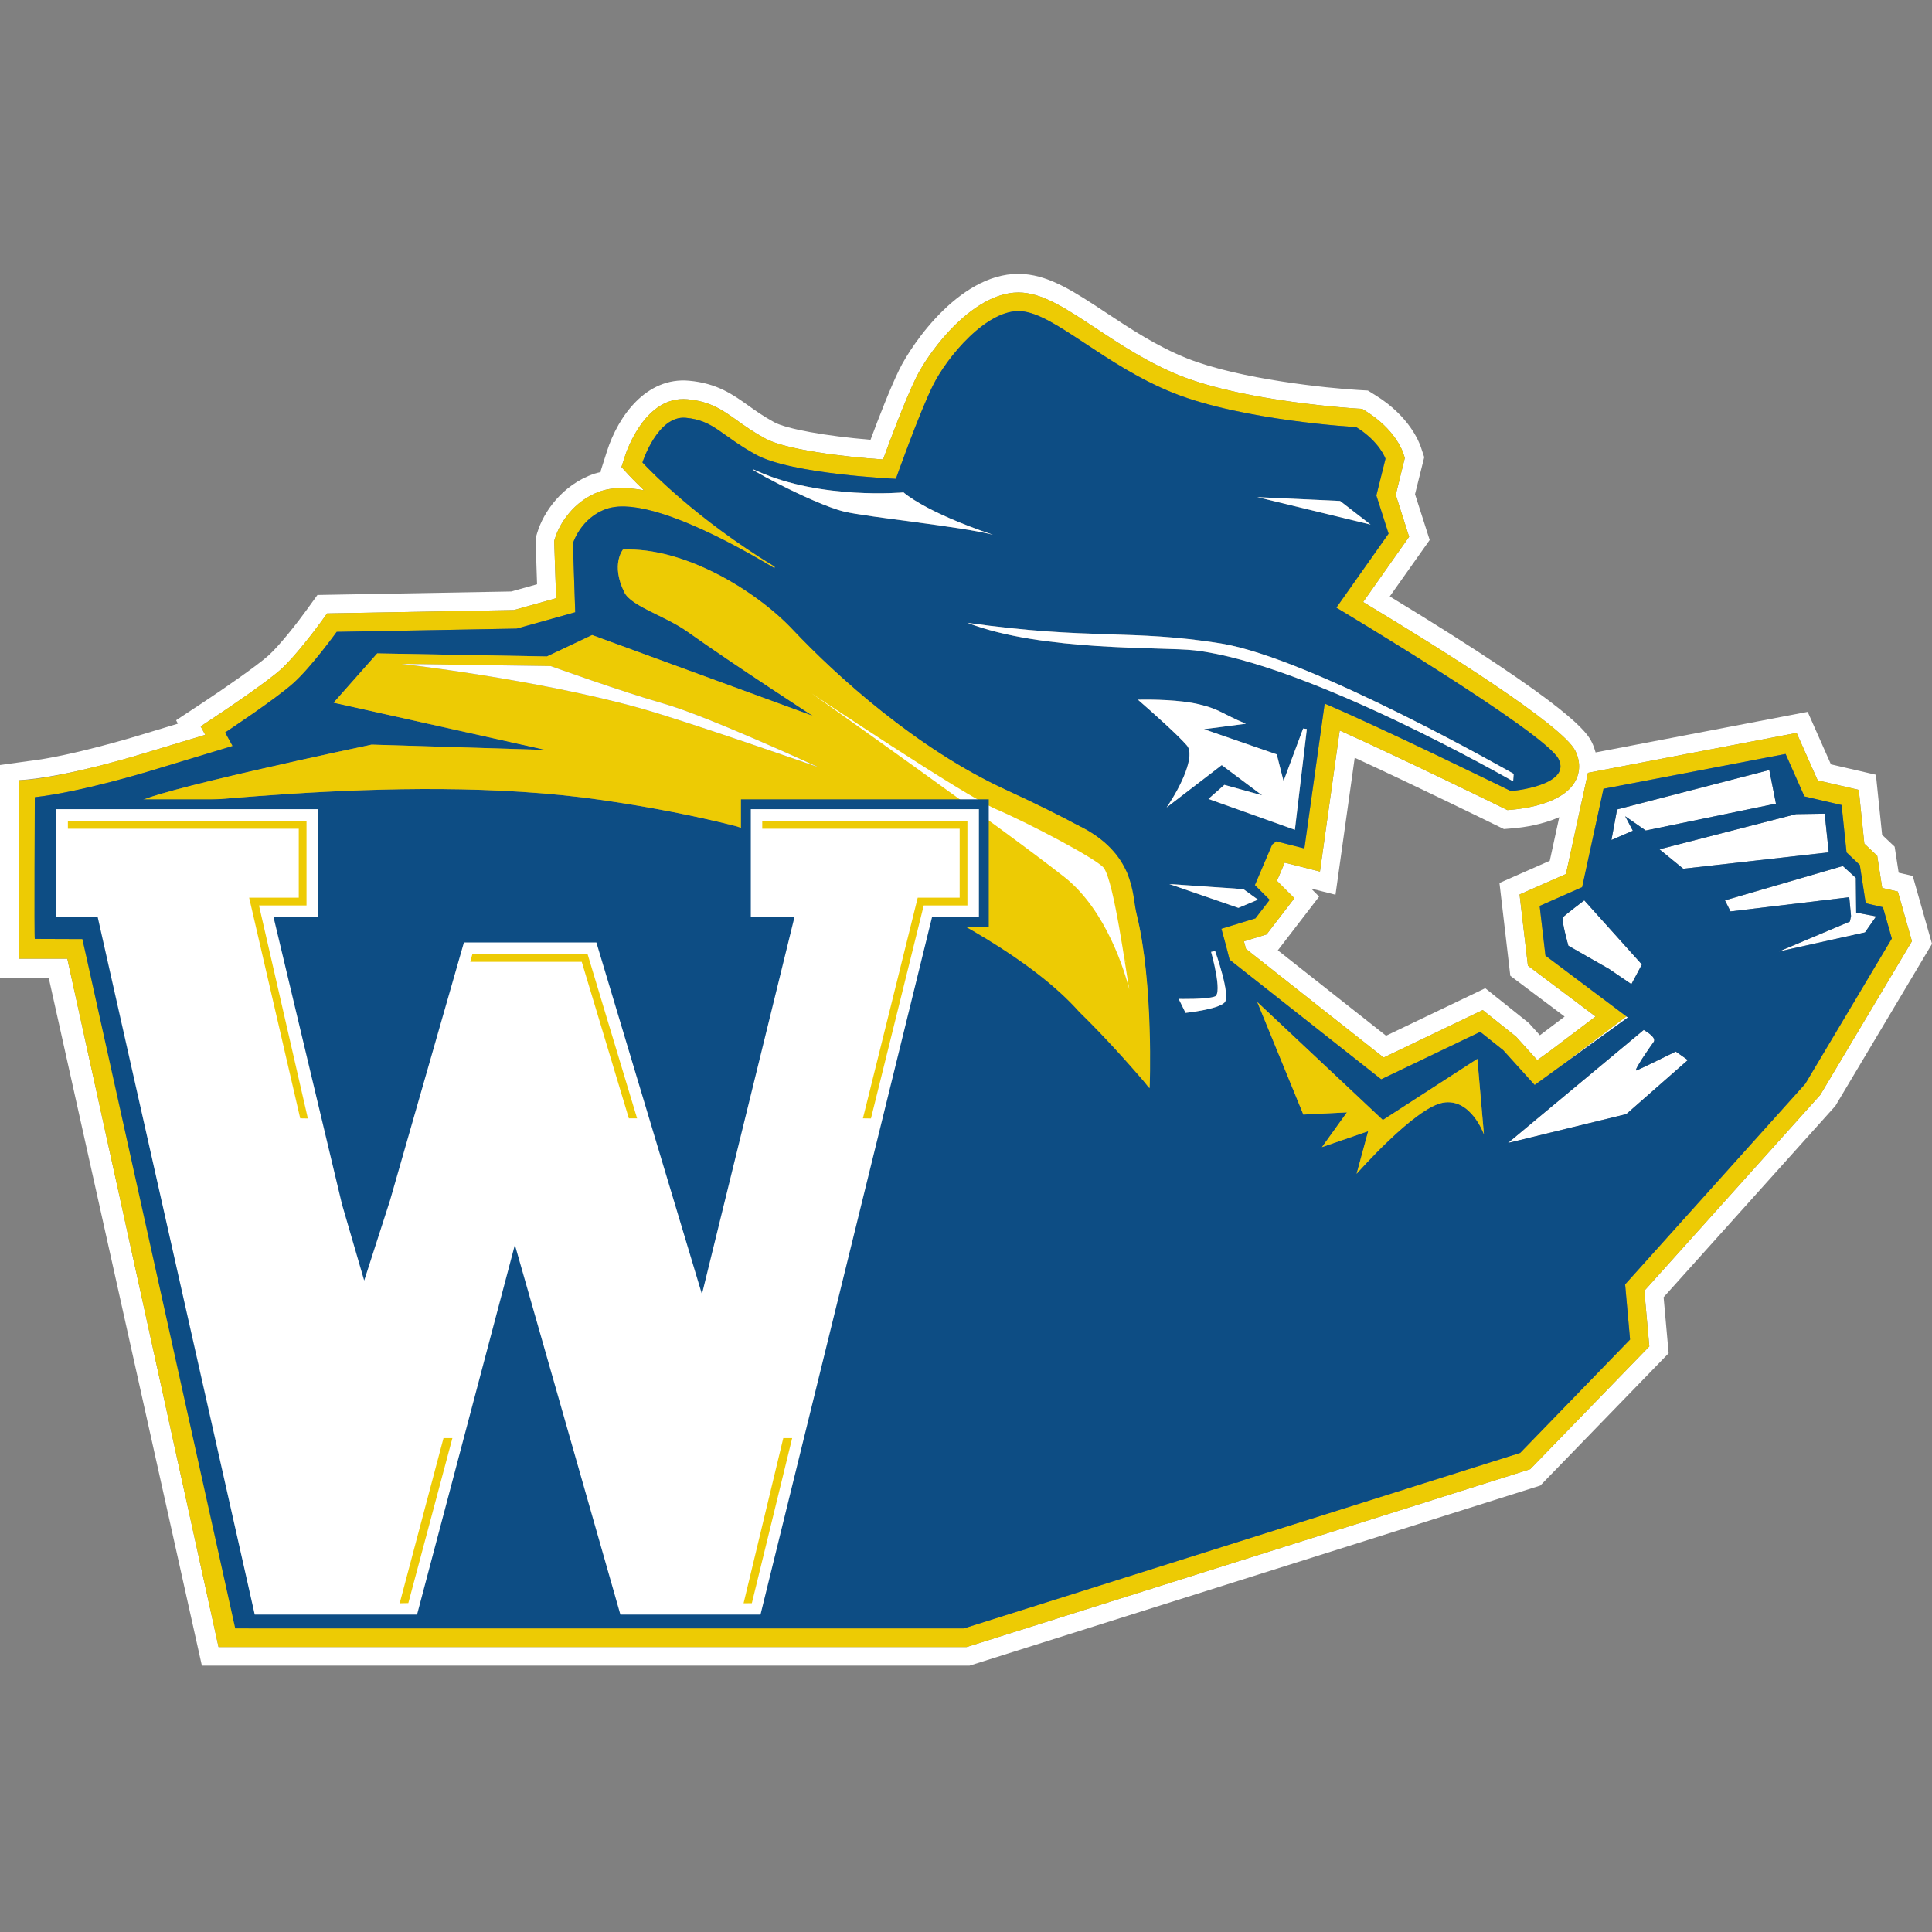<?xml version="1.0" encoding="UTF-8"?>
<svg width="200px" height="200px" viewBox="0 0 200 200" version="1.1" xmlns="http://www.w3.org/2000/svg" xmlns:xlink="http://www.w3.org/1999/xlink">
    <rect x="0" y="0" width="200" height="200" fill="#808080" stroke="none"/>
    <!-- Generator: Sketch 54.1 (76490) - https://sketchapp.com -->
    <title>nc-wesleyan</title>
    <desc>Created with Sketch.</desc>
    <g id="nc-wesleyan" stroke="none" stroke-width="1" fill="none" fill-rule="evenodd">
        <g id="nc-wesleyan_BGL" transform="translate(0, 0)">
            <g id="nc-wesleyan" transform="translate(0, 28)">
                <g id="g10" transform="translate(100, 72.362) scale(-1, 1) rotate(-180) translate(-100, -72.362) translate(0, 0.296)" fill-rule="nonzero">
                    <g id="g12">
                        <path d="M156.347,71.414 C156.347,71.414 159.92,68.735 161.97,67.194 C160.711,66.247 159.571,65.387 159.41,65.26 C158.891,65.831 158.269,66.52 158.269,66.52 L153.753,70.128 C153.753,70.128 145.216,66.042 143.485,65.21 C142.098,66.299 135.097,71.825 132.281,74.051 C132.303,74.081 136.556,79.613 136.556,79.613 C136.556,79.613 136.075,80.096 135.722,80.447 C135.815,80.424 138.249,79.804 138.249,79.804 C138.249,79.804 139.75,90.508 140.239,93.988 C146.513,91.097 154.629,87.119 154.718,87.074 L155.684,86.603 L156.751,86.693 C157.794,86.787 159.669,87.067 161.413,87.832 C160.928,85.579 160.592,84.069 160.431,83.319 C159.248,82.794 155.224,81.022 155.224,81.022 L156.347,71.414 Z M170.222,38.805 C170.333,37.587 170.736,33.048 170.736,33.048 L158.406,20.336 L100.061,1.926 L22.624,1.926 L6.966,73.185 L1.995,73.185 L1.995,91.656 C7.264,92.033 14.818,94.415 14.894,94.438 C14.894,94.438 18.782,95.614 21.249,96.359 C21.011,96.79 20.769,97.234 20.769,97.234 L22.245,98.212 C23.665,99.146 27.647,101.85 29.084,103.14 C30.475,104.388 32.597,107.176 33.295,108.143 L33.861,108.927 C33.861,108.927 52.715,109.266 53.201,109.276 C53.529,109.366 55.978,110.051 57.569,110.499 C57.509,112.377 57.369,116.438 57.369,116.438 L57.468,116.741 C57.867,118.071 59.308,120.585 62.15,121.571 C63.341,121.985 64.86,122.002 66.659,121.675 C65.719,122.582 65.145,123.188 65.081,123.26 L64.332,124.08 L64.673,125.143 C64.877,125.791 66.82,131.487 71.164,131.095 C73.541,130.879 74.825,129.961 76.318,128.895 C77.092,128.34 77.969,127.715 79.211,127.037 C81.321,125.875 87.301,125.139 91.414,124.864 C92.188,126.977 93.707,131.037 94.817,133.305 C96.242,136.229 101.001,142.518 105.862,142.132 C108.143,141.955 110.477,140.408 113.429,138.454 C115.986,136.763 118.883,134.846 122.226,133.516 C129.048,130.815 140.396,130.141 140.508,130.131 L141.005,130.104 L141.422,129.844 C144.369,128.003 145.174,125.794 145.254,125.549 L145.428,125.019 C145.428,125.019 144.68,121.989 144.489,121.207 C144.735,120.418 145.871,116.859 145.871,116.859 C145.871,116.859 142.561,112.166 141.111,110.108 C149.453,105.083 161.719,97.375 163.063,94.725 C163.336,94.187 163.468,93.636 163.468,93.098 C163.468,92.55 163.331,92.021 163.055,91.53 C161.775,89.236 157.78,88.718 156.585,88.616 L156.05,88.568 L155.568,88.803 C155.45,88.862 145.092,93.937 138.686,96.81 C138.202,93.325 136.641,82.203 136.641,82.203 C136.641,82.203 133.769,82.93 132.992,83.125 C132.677,82.39 132.515,82.016 132.187,81.244 C132.482,80.957 133.995,79.443 133.995,79.443 L131.115,75.696 C131.115,75.696 129.648,75.247 128.772,74.979 C128.874,74.595 128.916,74.445 128.985,74.198 C129.865,73.5 141.622,64.223 143.234,62.953 C144.964,63.784 153.492,67.868 153.492,67.868 L156.946,65.112 C156.946,65.112 158.176,63.743 159.138,62.684 C159.771,63.145 160.409,63.603 160.409,63.603 C160.409,63.603 163.182,65.698 165.173,67.2 C162.825,68.966 158.168,72.46 158.168,72.46 L157.304,79.832 C157.304,79.832 160.97,81.449 162.106,81.951 C162.451,83.526 164.386,92.425 164.386,92.425 L185.985,96.556 C185.985,96.556 187.665,92.771 188.167,91.645 C189.239,91.394 192.421,90.658 192.421,90.658 C192.421,90.658 192.889,86.132 192.995,85.094 C193.399,84.714 194.331,83.83 194.331,83.83 C194.331,83.83 194.662,81.677 194.845,80.506 C195.058,80.459 196.465,80.131 196.465,80.131 L197.924,74.993 L188.439,59.091 C188.439,59.091 171.277,39.981 170.222,38.805 Z M200,74.72 L198.006,81.748 C198.006,81.748 196.67,82.057 196.55,82.086 C196.402,83.052 196.134,84.777 196.134,84.777 C196.134,84.777 195.228,85.634 194.837,86.002 C194.726,87.083 194.194,92.226 194.194,92.226 C194.194,92.226 190.677,93.04 189.537,93.303 C189.01,94.488 187.13,98.738 187.13,98.738 C187.13,98.738 167.24,94.932 165.177,94.536 C165.076,94.889 164.96,95.243 164.785,95.591 C164.297,96.553 162.982,99.072 143.868,110.686 C145.212,112.582 148.001,116.529 148.001,116.529 C148.001,116.529 146.747,120.462 146.483,121.27 C146.679,122.056 147.436,125.098 147.436,125.098 L147.083,126.157 C146.913,126.666 145.892,129.326 142.443,131.476 L141.604,131.999 L140.622,132.056 C137.538,132.232 128.368,133.156 122.937,135.308 C119.776,136.561 116.973,138.42 114.497,140.059 C111.303,142.17 108.79,143.835 106.016,144.054 C99.644,144.56 94.413,136.877 93.082,134.147 C92.146,132.229 90.963,129.177 90.117,126.9 C85.489,127.288 81.418,128.02 80.134,128.724 C78.993,129.351 78.202,129.917 77.437,130.464 C75.864,131.586 74.23,132.751 71.333,133.015 C66.901,133.415 63.988,129.339 62.835,125.724 L62.162,123.609 C62.162,123.609 62.201,123.564 62.205,123.562 C61.976,123.506 61.733,123.466 61.516,123.39 C58.173,122.232 56.25,119.386 55.621,117.3 L55.439,116.693 C55.439,116.693 55.541,113.626 55.596,111.945 C54.405,111.615 53.193,111.274 52.921,111.197 C52.435,111.19 32.861,110.836 32.861,110.836 L31.73,109.271 C30.811,107.99 28.922,105.586 27.799,104.575 C26.592,103.496 23.104,101.086 21.186,99.82 L18.229,97.868 C18.229,97.868 18.348,97.639 18.417,97.515 C16.541,96.947 14.337,96.28 14.337,96.28 C14.256,96.256 7.285,94.121 2.908,93.636 L0,93.232 L0,71.206 L5.043,71.206 L20.898,0 L100.359,0 L159.453,18.645 L172.736,32.34 C172.736,32.34 172.323,36.921 172.216,38.14 C173.271,39.313 189.996,57.943 189.996,57.943 L200,74.72 L200,74.72 Z" id="path14" fill="#FFFFFF"></path>
                        <path d="M186.883,60.238 L168.232,39.47 L168.742,33.757 L157.368,22.024 L99.768,3.855 L25.707,3.855 L8.529,75.215 L3.603,75.233 L3.603,89.9 C8.401,90.435 15.456,92.594 15.456,92.594 L24.078,95.203 L23.308,96.603 C23.308,96.603 28.509,100.038 30.365,101.705 C32.227,103.367 34.856,107.019 34.856,107.019 L53.482,107.354 L59.547,109.048 L59.308,116.185 C59.308,116.185 60.108,118.825 62.788,119.75 C62.947,119.806 63.116,119.848 63.29,119.885 C63.335,119.894 63.381,119.902 63.427,119.91 C63.583,119.938 63.744,119.961 63.911,119.975 C63.934,119.977 63.957,119.98 63.98,119.982 C64.17,119.996 64.367,120 64.569,119.997 C64.618,119.997 64.669,119.994 64.719,119.993 C64.891,119.987 65.066,119.977 65.246,119.96 C65.286,119.956 65.326,119.954 65.367,119.95 C65.582,119.928 65.801,119.898 66.025,119.861 C66.076,119.854 66.126,119.844 66.177,119.835 C66.364,119.802 66.554,119.765 66.746,119.723 C66.802,119.712 66.857,119.701 66.913,119.688 C67.146,119.635 67.383,119.577 67.623,119.512 C67.668,119.5 67.714,119.486 67.759,119.474 C67.962,119.418 68.168,119.358 68.375,119.294 C68.443,119.273 68.51,119.252 68.578,119.231 C68.823,119.153 69.07,119.072 69.32,118.985 C69.355,118.972 69.39,118.959 69.425,118.947 C69.645,118.869 69.866,118.788 70.089,118.704 C70.169,118.673 70.249,118.642 70.33,118.611 C70.547,118.527 70.765,118.441 70.985,118.351 C71.026,118.334 71.067,118.318 71.108,118.301 C71.356,118.199 71.605,118.093 71.854,117.985 C71.945,117.945 72.037,117.905 72.128,117.864 C72.311,117.784 72.494,117.701 72.677,117.618 C72.758,117.581 72.838,117.545 72.919,117.508 C73.155,117.398 73.39,117.287 73.625,117.174 C73.732,117.123 73.838,117.072 73.944,117.02 C74.095,116.946 74.245,116.872 74.395,116.798 C74.505,116.743 74.615,116.689 74.725,116.633 C74.94,116.525 75.155,116.415 75.368,116.305 C75.497,116.238 75.625,116.171 75.753,116.104 C75.862,116.047 75.97,115.99 76.078,115.932 C76.218,115.859 76.356,115.785 76.493,115.711 C76.557,115.677 76.619,115.643 76.682,115.608 C76.981,115.447 77.274,115.286 77.562,115.125 C77.601,115.103 77.64,115.082 77.678,115.061 C78.578,114.556 79.425,114.063 80.185,113.608 L80.198,113.773 C80.156,113.798 80.116,113.824 80.075,113.849 C72.088,118.715 67.247,123.761 66.591,124.464 C66.574,124.482 66.56,124.497 66.548,124.509 C66.538,124.521 66.534,124.525 66.527,124.532 C66.515,124.546 66.506,124.555 66.506,124.555 C66.506,124.555 68.062,129.443 70.989,129.177 C73.915,128.908 74.626,127.351 78.279,125.35 C81.929,123.344 92.741,122.858 92.741,122.858 C92.741,122.858 95.068,129.435 96.544,132.46 C98.019,135.484 102.214,140.492 105.714,140.213 C109.215,139.937 114.328,134.584 121.52,131.725 C128.717,128.873 140.401,128.21 140.401,128.21 C142.846,126.683 143.425,124.94 143.425,124.94 L142.48,121.137 L143.744,117.183 L138.338,109.523 C138.338,109.523 159.941,96.63 161.34,93.86 C162.736,91.084 156.415,90.532 156.415,90.532 C156.415,90.532 156.4,90.54 156.369,90.555 C155.526,90.968 142.834,97.18 137.131,99.592 L135.029,84.597 L132.123,85.333 L131.881,85.146 L131.698,85.004 L129.904,80.804 L131.435,79.276 L129.963,77.358 L126.437,76.281 C126.437,76.281 126.853,74.826 127.287,73.082 L142.983,60.7 L153.234,65.609 L155.619,63.706 L158.869,60.11 L159.301,60.423 L161.566,62.066 L168.351,67.183 L168.388,67.194 L159.984,73.503 L159.384,78.646 L163.781,80.586 L165.993,90.773 L184.845,94.378 L186.793,89.984 L190.642,89.092 L191.153,84.186 L192.527,82.883 L193.139,78.927 L194.922,78.511 L195.841,75.267 L186.883,60.238 Z M196.465,80.131 C196.465,80.131 195.058,80.459 194.845,80.506 C194.662,81.677 194.331,83.83 194.331,83.83 C194.331,83.83 193.399,84.714 192.995,85.094 C192.889,86.132 192.421,90.658 192.421,90.658 C192.421,90.658 189.239,91.394 188.167,91.645 C187.665,92.771 185.985,96.556 185.985,96.556 L164.386,92.425 C164.386,92.425 162.451,83.526 162.106,81.951 C160.97,81.449 157.304,79.832 157.304,79.832 L158.168,72.46 C158.168,72.46 162.825,68.966 165.173,67.2 C163.182,65.698 160.409,63.603 160.409,63.603 C160.409,63.603 159.771,63.145 159.138,62.684 C158.176,63.743 156.946,65.112 156.946,65.112 L153.492,67.868 C153.492,67.868 144.964,63.784 143.234,62.953 C141.622,64.223 129.865,73.5 128.985,74.198 C128.916,74.445 128.874,74.595 128.772,74.979 C129.648,75.247 131.115,75.696 131.115,75.696 L133.995,79.443 C133.995,79.443 132.482,80.957 132.187,81.244 C132.515,82.016 132.677,82.39 132.992,83.125 C133.769,82.93 136.641,82.203 136.641,82.203 C136.641,82.203 138.202,93.325 138.686,96.81 C145.092,93.937 155.45,88.862 155.568,88.803 L156.05,88.568 L156.585,88.616 C157.78,88.718 161.775,89.236 163.055,91.53 C163.331,92.021 163.468,92.55 163.468,93.098 C163.468,93.636 163.336,94.187 163.063,94.725 C161.719,97.375 149.453,105.083 141.111,110.108 C142.561,112.166 145.871,116.859 145.871,116.859 C145.871,116.859 144.735,120.418 144.489,121.207 C144.68,121.989 145.428,125.019 145.428,125.019 L145.254,125.549 C145.174,125.794 144.369,128.003 141.422,129.844 L141.005,130.104 L140.508,130.131 C140.396,130.141 129.048,130.815 122.226,133.516 C118.883,134.846 115.986,136.763 113.429,138.454 C110.477,140.408 108.143,141.955 105.862,142.132 C101.001,142.518 96.242,136.229 94.817,133.305 C93.707,131.037 92.188,126.977 91.414,124.864 C87.301,125.139 81.321,125.875 79.211,127.037 C77.969,127.715 77.092,128.34 76.318,128.895 C74.825,129.961 73.541,130.879 71.164,131.095 C66.82,131.487 64.877,125.791 64.673,125.143 L64.332,124.08 L65.081,123.26 C65.145,123.188 65.719,122.582 66.659,121.675 C64.86,122.002 63.341,121.985 62.15,121.571 C59.308,120.585 57.867,118.071 57.468,116.741 L57.369,116.438 C57.369,116.438 57.509,112.377 57.569,110.499 C55.978,110.051 53.529,109.366 53.201,109.276 C52.715,109.266 33.861,108.927 33.861,108.927 L33.295,108.143 C32.597,107.176 30.475,104.388 29.084,103.14 C27.647,101.85 23.665,99.146 22.245,98.212 L20.769,97.234 C20.769,97.234 21.011,96.79 21.249,96.359 C18.782,95.614 14.894,94.438 14.894,94.438 C14.818,94.415 7.681,92.226 3.121,91.722 L1.995,91.656 L1.995,73.185 L6.966,73.185 L22.624,1.926 L100.061,1.926 L158.406,20.336 L170.736,33.048 C170.736,33.048 170.333,37.587 170.222,38.805 C171.277,39.981 188.439,59.091 188.439,59.091 L197.924,74.993 L196.465,80.131 L196.465,80.131 Z" id="path16" fill="#EDCB04"></path>
                        <path d="M71.108,118.485 C71.356,118.323 71.605,118.156 71.854,117.985 C71.605,118.156 71.356,118.323 71.108,118.485" id="path18" fill="#AEACAC"></path>
                        <path d="M67.759,119.794 C67.962,119.638 68.168,119.471 68.375,119.294 C68.168,119.471 67.962,119.638 67.759,119.794" id="path20" fill="#AEACAC"></path>
                        <path d="M70.33,118.851 C70.547,118.69 70.765,118.524 70.985,118.351 C70.765,118.524 70.547,118.69 70.33,118.851" id="path22" fill="#AEACAC"></path>
                        <path d="M69.425,119.204 C69.645,119.044 69.866,118.877 70.089,118.704 C69.866,118.877 69.645,119.044 69.425,119.204" id="path24" fill="#AEACAC"></path>
                        <path d="M66.177,120.039 C66.364,119.947 66.554,119.842 66.746,119.723 C66.554,119.842 66.364,119.947 66.177,120.039" id="path26" fill="#AEACAC"></path>
                        <path d="M68.578,119.485 C68.823,119.326 69.07,119.162 69.32,118.985 C69.07,119.162 68.823,119.326 68.578,119.485" id="path28" fill="#AEACAC"></path>
                        <path d="M62.788,119.75 C62.947,119.908 63.116,120.028 63.29,120.132 C63.116,120.028 62.947,119.908 62.788,119.75" id="path30" fill="#AEACAC"></path>
                        <path d="M63.427,119.91 C63.588,119.99 63.754,120.053 63.927,120.093 C63.754,120.053 63.588,119.99 63.427,119.91" id="path32" fill="#AEACAC"></path>
                        <path d="M64.719,120.053 C64.891,120.037 65.066,120.007 65.246,119.96 C65.066,120.007 64.891,120.037 64.719,120.053" id="path34" fill="#AEACAC"></path>
                        <path d="M65.367,120.112 C65.582,120.049 65.801,119.965 66.025,119.861 C65.801,119.965 65.582,120.049 65.367,120.112" id="path36" fill="#AEACAC"></path>
                        <path d="M63.98,119.982 C64.17,120.021 64.367,120.033 64.569,120.025 C64.367,120.033 64.17,120.021 63.98,119.982" id="path38" fill="#AEACAC"></path>
                        <path d="M66.913,120.011 C67.146,119.862 67.383,119.696 67.623,119.512 C67.383,119.696 67.146,119.862 66.913,120.011" id="path40" fill="#AEACAC"></path>
                        <polygon id="path42" fill="#AEACAC" points="131.881 85.146 132.381 85.646 132.378 85.646"></polygon>
                        <path d="M137.131,99.592 C142.834,97.18 155.526,90.968 156.369,90.555 C155.506,90.978 142.826,97.185 137.131,99.594 L137.131,99.592" id="path44" fill="#AEACAC"></path>
                        <polygon id="path46" fill="#AEACAC" points="129.904 80.804 131.698 85.004 131.694 85.001"></polygon>
                        <polyline id="path48" fill="#AEACAC" points="168.351 67.183 161.566 62.066 159.301 60.423 161.59 62.082 168.351 67.183"></polyline>
                        <path d="M72.128,118.118 C72.311,117.954 72.494,117.787 72.677,117.618 C72.494,117.787 72.311,117.954 72.128,118.118" id="path50" fill="#AEACAC"></path>
                        <polyline id="path52" fill="#AEACAC" points="159.984 73.503 168.388 67.194 168.351 67.183 168.392 67.194 159.984 73.503"></polyline>
                        <path d="M80.427,113.951 C80.308,114.003 80.192,114.055 80.075,114.107 C80.192,114.055 80.307,114.002 80.425,113.95 L80.387,113.609 C80.388,113.608 80.388,113.608 80.389,113.607 L80.427,113.951" id="path54" fill="#AEACAC"></path>
                        <path d="M77.562,115.243 C77.673,115.182 77.783,115.121 77.893,115.061 C77.783,115.121 77.673,115.182 77.562,115.243" id="path56" fill="#AEACAC"></path>
                        <path d="M75.753,116.42 C75.92,116.258 76.087,116.095 76.253,115.932 C76.087,116.095 75.92,116.258 75.753,116.42" id="path58" fill="#AEACAC"></path>
                        <path d="M76.493,115.899 C76.661,115.803 76.827,115.706 76.993,115.608 C76.827,115.706 76.661,115.803 76.493,115.899" id="path60" fill="#AEACAC"></path>
                        <path d="M66.566,124.532 C66.539,124.561 66.506,124.597 66.506,124.597 C66.506,124.597 66.53,124.571 66.566,124.532" id="path62" fill="#AEACAC"></path>
                        <path d="M73.944,117.298 C74.111,117.133 74.278,116.965 74.444,116.798 C74.278,116.965 74.111,117.133 73.944,117.298" id="path64" fill="#AEACAC"></path>
                        <path d="M74.725,116.805 C74.94,116.64 75.155,116.473 75.368,116.305 C75.155,116.473 74.94,116.64 74.725,116.805" id="path66" fill="#AEACAC"></path>
                        <path d="M72.919,117.674 C73.155,117.51 73.391,117.343 73.625,117.174 C73.39,117.343 73.155,117.51 72.919,117.674" id="path68" fill="#AEACAC"></path>
                        <path d="M66.668,124.464 C66.627,124.509 66.578,124.561 66.548,124.593 C66.58,124.557 66.622,124.515 66.668,124.464" id="path70" fill="#AEACAC"></path>
                        <polyline id="path72" fill="#FFFFFF" points="183.157 92.714 167.401 88.634 166.815 85.469 169.031 86.43 168.24 87.931 170.366 86.451 183.846 89.236 183.157 92.714"></polyline>
                        <polyline id="path74" fill="#FFFFFF" points="188.89 88.195 185.926 88.15 171.787 84.508 174.249 82.495 189.311 84.192 188.89 88.195"></polyline>
                        <polyline id="path76" fill="#FFFFFF" points="178.567 79.223 179.142 78.077 191.434 79.547 191.617 77.604 191.502 77.031 184.139 73.923 193.063 75.905 194.22 77.562 192.153 77.956 192.119 81.545 190.77 82.778 178.567 79.223"></polyline>
                        <polyline id="path78" fill="#FFFFFF" points="168.516 67.101 168.392 67.194 168.351 67.183 161.59 62.082 168.516 67.101"></polyline>
                        <path d="M156.1,54.106 L168.355,57.096 L174.726,62.691 L173.472,63.573 C173.472,63.573 169.728,61.718 169.396,61.618 C169.056,61.525 170.822,64.074 171.183,64.559 C171.561,65.053 170.154,65.808 170.154,65.808 L156.1,54.106" id="path80" fill="#FFFFFF"></path>
                        <path d="M169.967,72.584 L164.003,79.223 C164.003,79.223 161.982,77.697 161.787,77.455 C161.608,77.204 162.357,74.525 162.357,74.525 L166.56,72.128 L168.882,70.547 L169.967,72.584" id="path82" fill="#FFFFFF"></path>
                        <path d="M140.435,50.916 L141.634,55.327 L136.849,53.68 L139.435,57.277 L134.922,57.049 L130.154,68.698 L143.153,56.483 L152.936,62.815 L153.616,55.001 C153.616,55.001 152.268,58.795 149.371,58.277 C146.45,57.758 140.435,50.916 140.435,50.916 L140.435,50.916 Z M78.39,123.663 C85.017,120.669 93.536,121.457 93.536,121.457 C93.536,121.457 95.68,119.456 102.792,117.071 C99.346,117.953 89.815,118.888 87.403,119.466 C83.945,120.3 75.906,124.782 78.39,123.663 L78.39,123.663 Z M138.725,120.57 L141.881,118.124 L130.154,120.967 L138.725,120.57 Z M156.696,92.32 L156.641,91.541 C156.641,91.541 135.441,103.736 123.672,105.104 C120.337,105.491 107.917,104.964 100.133,107.956 C112.923,106.155 117.049,107.315 126.39,105.818 C135.7,104.321 156.696,92.32 156.696,92.32 L156.696,92.32 Z M134.047,86.526 L125.097,89.723 L126.747,91.18 L130.656,90.096 L126.475,93.225 L120.768,88.843 C122.385,91.208 123.734,94.262 122.864,95.26 C121.938,96.328 119.541,98.474 117.796,99.998 C119.334,100.023 122.141,99.992 124.114,99.521 C126.267,99.012 126.488,98.551 128.971,97.505 L124.638,96.942 L132.169,94.336 L132.872,91.571 L134.9,97.015 L135.284,96.961 L134.047,86.526 Z M130.223,79.294 L128.198,78.446 L121.048,80.91 L128.717,80.384 L130.223,79.294 Z M125.765,69.276 C126.59,69.6 125.373,73.89 125.373,73.89 L125.79,73.977 C125.79,73.977 127.432,69.369 126.773,68.658 C126.118,67.936 122.728,67.576 122.728,67.576 L122.018,69.022 C122.018,69.022 124.923,68.949 125.765,69.276 Z M170.154,65.808 C170.154,65.808 171.561,65.053 171.183,64.559 C170.822,64.074 169.056,61.525 169.396,61.618 C169.728,61.718 173.472,63.573 173.472,63.573 L174.726,62.691 L168.355,57.096 L156.1,54.106 L170.154,65.808 Z M174.249,82.495 L171.787,84.508 L185.926,88.15 L188.89,88.195 L189.311,84.192 L174.249,82.495 Z M170.366,86.451 L168.24,87.931 L169.031,86.43 L166.815,85.469 L167.401,88.634 L183.157,92.714 L183.846,89.236 L170.366,86.451 Z M166.56,72.128 L162.357,74.525 C162.357,74.525 161.608,77.204 161.787,77.455 C161.982,77.697 164.003,79.223 164.003,79.223 L169.967,72.584 L168.882,70.547 L166.56,72.128 Z M192.153,77.956 L194.22,77.562 L193.063,75.905 L184.139,73.923 L191.502,77.031 L191.617,77.604 L191.434,79.547 L179.142,78.077 L178.567,79.223 L190.77,82.778 L192.119,81.545 L192.153,77.956 Z M193.139,78.927 L192.527,82.883 L191.153,84.186 L190.642,89.092 L186.793,89.984 L184.845,94.378 L165.993,90.773 L163.781,80.586 L159.384,78.646 L159.984,73.503 L168.392,67.194 L168.516,67.101 L161.59,62.082 L159.301,60.423 L158.869,60.11 L155.619,63.706 L153.234,65.609 L142.983,60.7 L127.287,73.082 C126.853,74.826 126.437,76.281 126.437,76.281 L129.963,77.358 L131.435,79.276 L129.904,80.804 L131.694,85.001 L131.698,85.004 L131.881,85.146 L132.122,85.333 L132.123,85.333 L135.029,84.597 L137.131,99.592 L137.131,99.594 C142.826,97.185 155.506,90.978 156.369,90.555 C156.4,90.54 156.415,90.532 156.415,90.532 C156.415,90.532 162.736,91.084 161.34,93.86 C159.941,96.63 138.338,109.523 138.338,109.523 L143.744,117.183 L142.48,121.137 L143.425,124.94 C143.425,124.94 142.846,126.683 140.401,128.21 C140.401,128.21 128.717,128.873 121.52,131.725 C114.328,134.584 109.215,139.937 105.714,140.213 C102.214,140.492 98.019,135.484 96.544,132.46 C95.068,129.435 92.741,122.858 92.741,122.858 C92.741,122.858 81.929,123.344 78.279,125.35 C74.626,127.351 73.915,128.908 70.989,129.177 C68.062,129.443 66.506,124.555 66.506,124.555 C66.506,124.555 66.518,124.542 66.527,124.532 C66.534,124.525 66.538,124.521 66.548,124.509 C66.559,124.498 66.576,124.48 66.591,124.464 C67.247,123.761 72.088,118.715 80.075,113.849 C80.116,113.824 80.157,113.799 80.199,113.773 L80.185,113.607 C80.185,113.607 80.185,113.607 80.185,113.608 C79.425,114.063 78.578,114.556 77.678,115.061 C77.64,115.082 77.601,115.103 77.562,115.125 C77.274,115.286 76.981,115.447 76.682,115.608 C76.619,115.643 76.557,115.677 76.493,115.711 C76.356,115.785 76.218,115.859 76.078,115.932 C75.97,115.99 75.862,116.047 75.753,116.104 C75.625,116.171 75.497,116.238 75.368,116.305 C75.155,116.415 74.94,116.525 74.725,116.633 C74.615,116.689 74.505,116.743 74.395,116.798 C74.245,116.872 74.095,116.946 73.944,117.02 C73.838,117.072 73.732,117.123 73.625,117.174 C73.391,117.287 73.155,117.398 72.919,117.508 C72.838,117.545 72.758,117.581 72.677,117.618 C72.494,117.701 72.311,117.784 72.128,117.864 C72.037,117.905 71.945,117.945 71.854,117.985 C71.605,118.093 71.356,118.199 71.108,118.301 C71.067,118.318 71.026,118.334 70.985,118.351 C70.765,118.441 70.547,118.527 70.33,118.611 C70.249,118.642 70.169,118.673 70.089,118.704 C69.866,118.788 69.645,118.869 69.425,118.947 C69.39,118.959 69.355,118.972 69.32,118.985 C69.07,119.072 68.823,119.153 68.578,119.231 C68.51,119.252 68.443,119.273 68.375,119.294 C68.168,119.358 67.962,119.418 67.759,119.474 C67.714,119.486 67.668,119.5 67.623,119.512 C67.383,119.577 67.146,119.635 66.913,119.688 C66.857,119.701 66.802,119.712 66.746,119.723 C66.554,119.765 66.364,119.802 66.177,119.835 C66.126,119.844 66.076,119.854 66.025,119.861 C65.801,119.898 65.582,119.928 65.367,119.95 C65.326,119.954 65.286,119.956 65.246,119.96 C65.066,119.977 64.891,119.987 64.719,119.993 C64.669,119.994 64.618,119.997 64.569,119.997 C64.367,120 64.17,119.996 63.98,119.982 C63.957,119.98 63.934,119.977 63.911,119.975 C63.744,119.961 63.583,119.938 63.427,119.91 C63.381,119.902 63.335,119.894 63.29,119.885 C63.116,119.848 62.947,119.806 62.788,119.75 C60.108,118.825 59.308,116.185 59.308,116.185 L59.547,109.048 L53.482,107.354 L34.856,107.019 C34.856,107.019 32.227,103.367 30.365,101.705 C28.509,100.038 23.308,96.603 23.308,96.603 L24.078,95.203 L15.456,92.594 C15.456,92.594 8.401,90.435 3.603,89.9 L3.603,89.9 C3.603,89.9 3.519,75.211 3.603,75.233 C3.605,75.234 8.529,75.215 8.529,75.215 L24.352,3.855 L99.768,3.855 L133.108,14.372 L118.922,59.791 C103.949,82.245 76.135,86.919 76.135,86.919 C71.945,87.977 67.356,88.88 62.291,89.612 C40.675,92.734 14.329,88.324 14.316,89.296 C14.295,90.262 38.472,95.345 38.472,95.345 L56.48,94.795 L34.537,99.687 L39.05,104.789 L56.616,104.471 L61.3,106.686 L84.136,98.324 C84.136,98.324 76.016,103.585 71.201,107.011 C68.828,108.703 65.345,109.654 64.63,111.114 C63.205,114.005 64.49,115.537 64.49,115.537 C70.921,115.808 78.335,111.202 82.048,107.258 C86.586,102.443 94.936,94.894 104.043,90.702 C107.571,89.076 110.02,87.833 111.702,86.919 C111.702,86.919 112.923,86.408 114.188,85.333 C115.453,84.258 116.641,82.136 116.641,82.136 C116.983,81.113 117.166,79.775 117.654,77.809 C119.453,70.562 118.922,59.791 118.922,59.791 C118.969,59.255 133.108,14.372 133.108,14.372 L157.368,22.024 L168.742,33.757 L168.232,39.47 L186.883,60.238 L195.841,75.267 L194.922,78.511 L193.139,78.927 L193.139,78.927 Z" id="path84" fill="#0D4D84"></path>
                        <path d="M153.616,55.001 L152.936,62.815 L143.153,56.483 L130.154,68.698 L134.922,57.049 L139.435,57.277 L136.849,53.68 L141.634,55.327 L140.435,50.916 C140.435,50.916 146.45,57.758 149.371,58.277 C152.268,58.795 153.616,55.001 153.616,55.001" id="path86" fill="#EDCB04"></path>
                        <path d="M134.9,97.015 L132.872,91.571 L132.169,94.336 L124.638,96.942 L128.971,97.505 C126.488,98.551 126.267,99.012 124.114,99.521 C122.141,99.992 119.334,100.023 117.796,99.998 C119.541,98.474 121.938,96.328 122.864,95.26 C123.734,94.262 122.385,91.208 120.768,88.843 L126.475,93.225 L130.656,90.096 L126.747,91.18 L125.097,89.723 L134.047,86.526 L135.284,96.961 L134.9,97.015" id="path88" fill="#FFFFFF"></path>
                        <polyline id="path90" fill="#FFFFFF" points="128.717 80.384 121.048 80.91 128.198 78.446 130.223 79.294 128.717 80.384"></polyline>
                        <path d="M111.528,87.013 C110.357,86.919 108.939,87.343 108.685,86.919 C108.74,86.657 114.331,82.596 115.212,79.422 C115.9,76.941 116.161,74.1 116.348,73.145 C116.431,72.832 116.448,72.716 116.407,72.875 C116.392,72.932 116.372,73.025 116.348,73.145 C116.131,73.971 115.418,76.088 114.149,78.37 C114.137,78.338 114.16,78.402 114.149,78.37 C113.88,77.578 113.362,75.671 112.421,71.074 L111.716,67.68 C114.277,65.177 116.668,62.533 119.014,59.774 C119.014,59.774 119.453,70.562 117.654,77.809 C117.166,79.775 117.579,84.101 111.528,87.013 L111.528,87.013" id="path92" fill="#EDCB04"></path>
                        <path d="M41.568,103.703 L57.016,103.472 C57.016,103.472 64.328,100.832 68.76,99.573 C73.192,98.317 84.719,93.005 84.719,93.005 C84.719,93.005 70.959,97.819 66.114,99.162 C55.26,102.163 41.568,103.703 41.568,103.703 Z M111.716,67.68 C123.656,74.885 111.702,86.919 111.702,86.919 C110.02,87.833 107.571,89.076 104.043,90.702 C94.936,94.894 86.586,102.443 82.048,107.258 C78.335,111.202 70.921,115.808 64.49,115.537 C64.49,115.537 63.205,114.005 64.63,111.114 C65.345,109.654 68.828,108.703 71.201,107.011 C76.016,103.585 84.136,98.324 84.136,98.324 L61.3,106.686 L56.616,104.471 L39.05,104.789 L34.537,99.687 L56.48,94.795 L38.472,95.345 C38.472,95.345 14.295,90.262 14.316,89.296 C14.329,88.324 40.675,92.734 62.291,89.612 C67.356,88.88 71.945,87.977 76.135,86.919 C76.135,86.919 102.143,78.446 111.716,67.68 L111.716,67.68 Z" id="path94" fill="#EDCB04"></path>
                        <path d="M116.348,73.304 C116.415,73.128 116.472,72.992 116.515,72.908 C116.632,72.675 116.582,72.846 116.348,73.304" id="path96" fill="#FFFFFF"></path>
                        <polygon id="path98" fill="#FFFFFF" points="138.725 120.57 130.154 120.967 141.881 118.124"></polygon>
                        <path d="M126.39,105.818 C117.049,107.315 112.923,106.155 100.133,107.956 C107.917,104.964 120.337,105.491 123.672,105.104 C135.441,103.736 156.641,91.541 156.641,91.541 L156.696,92.32 C156.696,92.32 135.7,104.321 126.39,105.818" id="path100" fill="#FFFFFF"></path>
                        <path d="M87.403,119.466 C89.815,118.888 99.346,117.953 102.792,117.071 C95.68,119.456 93.536,121.457 93.536,121.457 C93.536,121.457 85.017,120.669 78.39,123.663 C75.906,124.782 83.945,120.3 87.403,119.466" id="path102" fill="#FFFFFF"></path>
                        <path d="M126.773,68.658 C127.432,69.369 125.79,73.977 125.79,73.977 L125.373,73.89 C125.373,73.89 126.59,69.6 125.765,69.276 C124.923,68.949 122.018,69.022 122.018,69.022 L122.728,67.576 C122.728,67.576 126.118,67.936 126.773,68.658" id="path104" fill="#FFFFFF"></path>
                        <path d="M84.719,93.005 C84.719,93.005 73.192,98.317 68.76,99.573 C64.328,100.832 57.016,103.472 57.016,103.472 L41.568,103.703 C41.568,103.703 55.26,102.163 66.114,99.162 C70.959,97.819 84.719,93.005 84.719,93.005" id="path106" fill="#FFFFFF"></path>
                        <path d="M110.172,81.646 C114.573,78.191 116.494,71.645 116.9,69.999 C116.539,71.996 115.331,81.04 114.282,82.556 C113.69,83.428 106.544,87.189 103.145,88.646 C99.746,90.1 84.039,100.639 84.039,100.639 C84.039,100.639 103.755,86.701 110.172,81.646" id="path108" fill="#FFFFFF"></path>
                        <polyline id="path110" fill="#FFFFFF" points="63.839 4.778 53.318 41.64 43.565 4.778 25.962 4.778 9.706 76.984 5.327 76.984 5.327 89.172 33.411 89.172 33.411 76.984 28.961 76.984 35.902 47.866 37.726 41.602 39.888 48.316 47.642 75.373 62.115 75.373 72.614 40.392 81.594 76.984 77.214 76.984 77.214 89.172 101.847 89.172 101.847 76.984 96.885 76.984 79.127 4.778 63.839 4.778"></polyline>
                        <path d="M76.705,89.681 L76.705,76.475 L80.946,76.475 L74.407,49.83 L72.565,42.326 L62.712,75.157 L62.493,75.883 L61.737,75.883 L48.025,75.883 L47.258,75.883 L47.046,75.145 L41.305,55.109 L40.55,52.47 L40.39,51.914 L39.398,48.456 L37.75,43.339 L36.39,48.008 L29.605,76.475 L32.902,76.475 L33.919,76.475 L33.919,77.492 L33.919,88.663 L33.919,89.681 L4.818,89.681 L4.818,88.663 L4.818,77.492 L4.818,76.475 L5.836,76.475 L9.299,76.475 L15.278,49.92 L15.609,48.447 L25.375,5.063 L25.554,4.269 L26.369,4.269 L43.174,4.269 L43.958,4.269 L44.158,5.026 L50.62,29.451 L53.337,39.722 L63.244,5.008 L63.455,4.269 L64.222,4.269 L78.727,4.269 L79.526,4.269 L79.715,5.045 L97.284,76.475 L101.338,76.475 L102.356,76.475 L102.356,77.492 L102.356,88.663 L102.356,89.681 L76.705,89.681 Z M77.723,88.663 L101.338,88.663 L101.338,77.492 L96.486,77.492 L78.727,5.287 L64.222,5.287 L53.3,43.559 L49.637,29.71 L43.174,5.287 L26.369,5.287 L16.602,48.669 L16.27,50.143 L10.113,77.492 L5.836,77.492 L5.836,88.663 L32.902,88.663 L32.902,77.492 L28.316,77.492 L35.407,47.747 L37.701,39.867 L40.373,48.16 L41.368,51.634 L41.527,52.19 L42.284,54.829 L48.025,74.864 L61.737,74.864 L72.664,38.457 L75.395,49.587 L82.243,77.492 L77.723,77.492 L77.723,88.663 L77.723,88.663 Z" id="path112" fill="#0D4D84"></path>
                        <polyline id="path114" fill="#EDCB04" points="31.078 56.658 25.791 79.499 30.928 79.499 30.928 86.638 7.028 86.638 7.028 87.441 31.731 87.441 31.731 78.695 26.81 78.695 31.87 56.645 31.078 56.658"></polyline>
                        <polyline id="path116" fill="#EDCB04" points="65.951 56.658 60.823 73.665 48.903 73.665 48.685 72.862 60.222 72.862 65.098 56.658 65.951 56.658"></polyline>
                        <polyline id="path118" fill="#EDCB04" points="42.27 6.479 41.375 6.459 45.911 23.552 46.832 23.552 42.27 6.479"></polyline>
                        <polyline id="path120" fill="#EDCB04" points="77.831 6.466 76.975 6.459 81.085 23.552 82.005 23.552 77.831 6.466"></polyline>
                        <polyline id="path122" fill="#EDCB04" points="89.329 56.658 95.002 79.499 99.344 79.499 99.344 86.638 78.908 86.638 78.908 87.441 100.147 87.441 100.147 78.695 95.624 78.695 90.161 56.645 89.329 56.658"></polyline>
                    </g>
                </g>
            </g>
        </g>
    </g>
</svg>